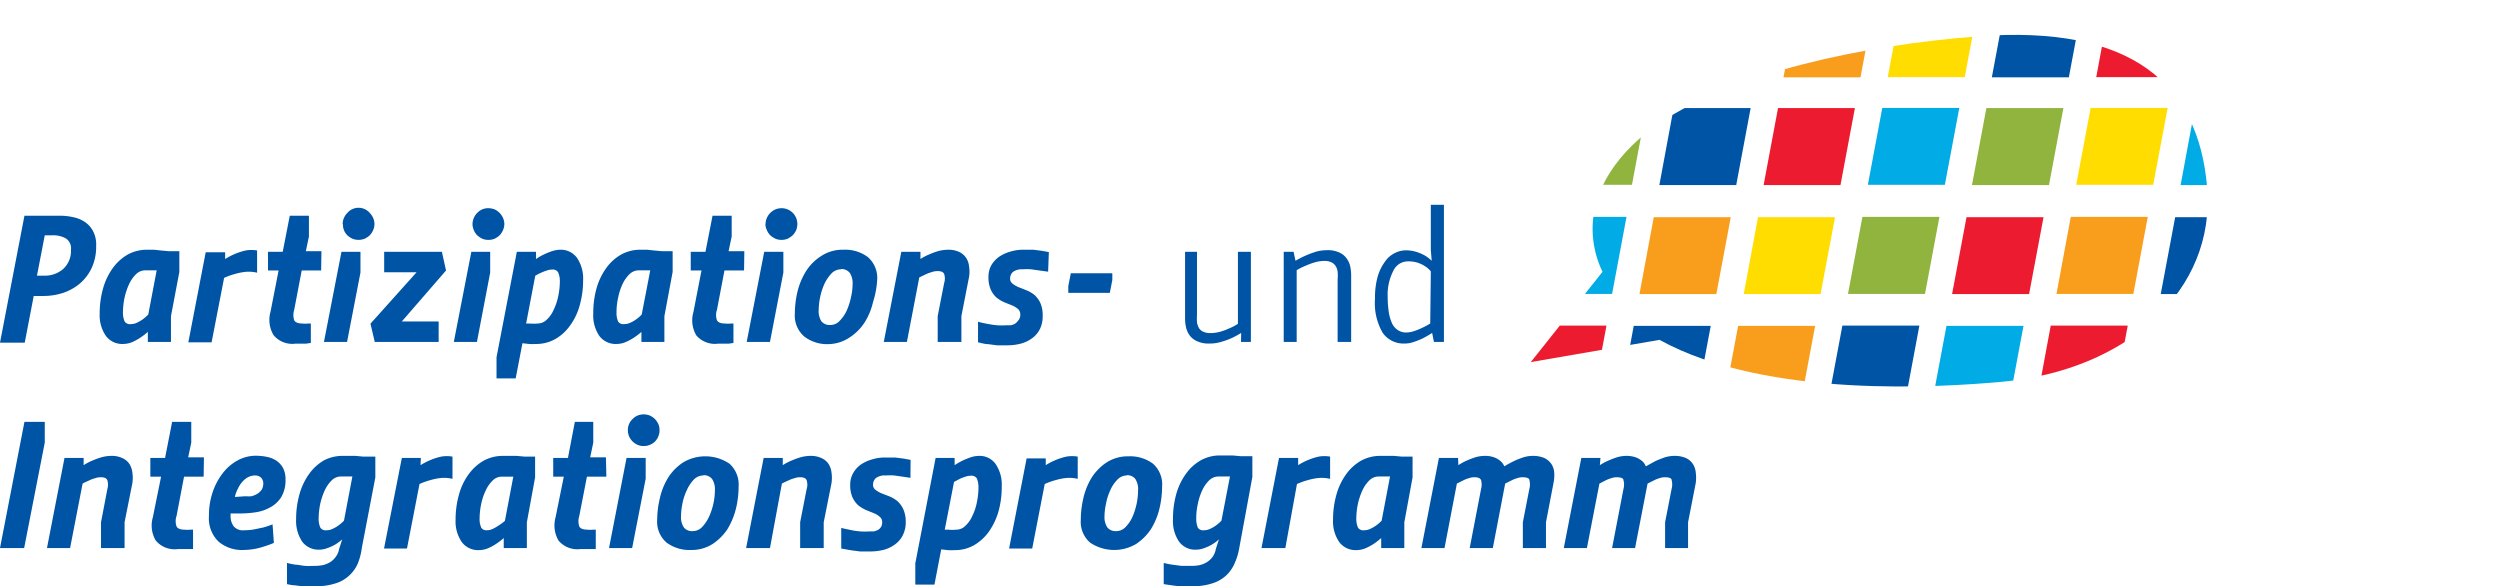 <svg id="Layer_1" data-name="Layer 1" xmlns="http://www.w3.org/2000/svg" xmlns:xlink="http://www.w3.org/1999/xlink" viewBox="0 0 169.78 39.8"><defs><style>.cls-1{fill:none;}.cls-2{fill:#0054a6;}.cls-3{clip-path:url(#clip-path);}.cls-4{fill:#c0d735;}.cls-5{fill:#ed1b2f;}.cls-6{fill:#00abe6;}.cls-7{fill:#90b43e;}.cls-8{fill:#f99d1c;}.cls-9{fill:#fd0;}</style><clipPath id="clip-path" transform="translate(-6.71 -2.63)"><path class="cls-1" d="M142.65,28.56c-3.92.35-15.92,1.19-23.24-2.85l-8.74,1.51,4.87-6.13a6.79,6.79,0,0,1-.66-2.5c-.2-3.11,1.87-5.79,4.55-7.61,5-3.37,13.67-5.28,21.58-5.88,10.55-.81,15,3.28,15.59,10.25S151.2,27.78,142.65,28.56Z"/></clipPath></defs><title>Logo_PartInt_2018</title><path class="cls-2" d="M8.37,17.28h2.38a4.08,4.08,0,0,1,.93.1,2.12,2.12,0,0,1,.8.33,1.66,1.66,0,0,1,.55.62,1.94,1.94,0,0,1,.21,1,3.45,3.45,0,0,1-.3,1.49,3.16,3.16,0,0,1-.8,1.06,3.54,3.54,0,0,1-1.14.64,4.32,4.32,0,0,1-1.34.21H9l-.61,3.17H6.71Zm1.38,1.33-.53,2.74h.5a1.87,1.87,0,0,0,1.3-.47,1.67,1.67,0,0,0,.51-1.3.8.8,0,0,0-.35-.76,1.78,1.78,0,0,0-.93-.21Z" transform="translate(-6.71 -2.63)"/><path class="cls-2" d="M18.32,24.1v1.75H16.75v-.68a4.26,4.26,0,0,1-.54.41,3.43,3.43,0,0,1-.54.29,1.67,1.67,0,0,1-.62.12,1.38,1.38,0,0,1-1.15-.55,2.47,2.47,0,0,1-.42-1.52,6.18,6.18,0,0,1,.23-1.7,4.35,4.35,0,0,1,.65-1.37,3.27,3.27,0,0,1,1-.92,2.71,2.71,0,0,1,1.33-.34l.48,0,.46.05.54.05.72,0v1.41Zm-2.72.54a.92.92,0,0,0,.42-.1,2.36,2.36,0,0,0,.38-.22,2.8,2.8,0,0,0,.38-.33l.57-3-.23,0-.26,0-.3,0a.88.88,0,0,0-.61.26,2.28,2.28,0,0,0-.47.67,4.51,4.51,0,0,0-.31.92,5.05,5.05,0,0,0-.11,1,1.41,1.41,0,0,0,.12.63A.43.43,0,0,0,15.6,24.64Z" transform="translate(-6.71 -2.63)"/><path class="cls-2" d="M22,20.22a4.63,4.63,0,0,1,.7-.36,4.42,4.42,0,0,1,.7-.22,2.21,2.21,0,0,1,.77,0v1.51a2.4,2.4,0,0,0-.76-.06,3.83,3.83,0,0,0-.72.14,4.89,4.89,0,0,0-.76.27l-.85,4.38H19.5l1.18-6.12H22Z" transform="translate(-6.71 -2.63)"/><path class="cls-2" d="M28.52,21H27.2l-.51,2.67a1.17,1.17,0,0,0,0,.71c.08.15.26.22.55.22a1.51,1.51,0,0,0,.39,0,1.08,1.08,0,0,0,.19,0v1.32l-.34.05-.33,0h-.39a1.64,1.64,0,0,1-1.47-.58,2,2,0,0,1-.21-1.58L25.63,21h-.72V19.73h1l.48-2.45h1.3v1.41l-.21,1h1.06Z" transform="translate(-6.71 -2.63)"/><path class="cls-2" d="M30.28,25.85H28.71l1.19-6.12h1.29v1.41Zm-.3-8a1,1,0,0,1,.09-.42,1,1,0,0,1,.23-.34,1,1,0,0,1,1.52,0,1.13,1.13,0,0,1,.23.34,1,1,0,0,1,.09.42,1,1,0,0,1-.09.41,1.18,1.18,0,0,1-.23.35,1.36,1.36,0,0,1-.34.23,1.14,1.14,0,0,1-.84,0,1.36,1.36,0,0,1-.34-.23,1,1,0,0,1-.23-.35A1,1,0,0,1,30,17.87Z" transform="translate(-6.71 -2.63)"/><path class="cls-2" d="M32.16,25.85l-.29-1.24L35,21.12h-2.2V19.73h3.92L37,21,34,24.46h2.5v1.39Z" transform="translate(-6.71 -2.63)"/><path class="cls-2" d="M39.1,25.85H37.53l1.19-6.12H40v1.41Zm-.3-8a1,1,0,0,1,.09-.42,1,1,0,0,1,.23-.34,1,1,0,0,1,.76-.32,1.2,1.2,0,0,1,.42.08,1.16,1.16,0,0,1,.34.24,1.13,1.13,0,0,1,.23.34,1,1,0,0,1,.09.42,1,1,0,0,1-.09.41,1.18,1.18,0,0,1-.23.35,1.36,1.36,0,0,1-.34.23,1,1,0,0,1-.42.08,1,1,0,0,1-.42-.08,1.36,1.36,0,0,1-.34-.23,1,1,0,0,1-.23-.35A1,1,0,0,1,38.8,17.87Z" transform="translate(-6.71 -2.63)"/><path class="cls-2" d="M41.81,19.73h1.3v.49a3.6,3.6,0,0,1,.54-.31,4.65,4.65,0,0,1,.54-.22,1.89,1.89,0,0,1,.56-.1,1.35,1.35,0,0,1,1.15.56,2.49,2.49,0,0,1,.41,1.51,6.18,6.18,0,0,1-.23,1.7,4.14,4.14,0,0,1-.65,1.37,3.15,3.15,0,0,1-1,.92,2.61,2.61,0,0,1-1.33.34,3.33,3.33,0,0,1-.46,0l-.45-.05-.46,2.39h-1.3V26.89Zm2.38,1.21a1,1,0,0,0-.37.07,3,3,0,0,0-.36.14,3,3,0,0,0-.4.21l-.62,3.24.23,0a3,3,0,0,0,.56,0,.87.87,0,0,0,.61-.26,2,2,0,0,0,.47-.67,4,4,0,0,0,.31-.92,5,5,0,0,0,.11-1,1.41,1.41,0,0,0-.12-.63A.41.41,0,0,0,44.19,20.94Z" transform="translate(-6.71 -2.63)"/><path class="cls-2" d="M51.83,24.1v1.75H50.27v-.68a4.26,4.26,0,0,1-.54.41,4.07,4.07,0,0,1-.55.29,1.63,1.63,0,0,1-.62.12,1.38,1.38,0,0,1-1.15-.55A2.47,2.47,0,0,1,47,23.92a6.18,6.18,0,0,1,.22-1.7,4.35,4.35,0,0,1,.65-1.37,3.19,3.19,0,0,1,1-.92,2.68,2.68,0,0,1,1.33-.34l.47,0,.46.05.54.05.72,0v1.41Zm-2.72.54a.92.92,0,0,0,.42-.1,2,2,0,0,0,.38-.22,2.3,2.3,0,0,0,.38-.33l.58-3-.24,0-.25,0-.31,0a.9.9,0,0,0-.61.26,2.28,2.28,0,0,0-.47.67,4,4,0,0,0-.3.92,4.43,4.43,0,0,0-.11,1,1.42,1.42,0,0,0,.11.63A.43.43,0,0,0,49.11,24.64Z" transform="translate(-6.71 -2.63)"/><path class="cls-2" d="M57.24,21H55.91l-.51,2.67a1.08,1.08,0,0,0,0,.71c.08.15.26.22.54.22a1.64,1.64,0,0,0,.4,0,1.13,1.13,0,0,0,.18,0v1.32l-.33.05-.34,0h-.38A1.66,1.66,0,0,1,54,25.41a2,2,0,0,1-.2-1.58L54.35,21h-.73V19.73h1l.48-2.45h1.3v1.41l-.21,1h1.07Z" transform="translate(-6.71 -2.63)"/><path class="cls-2" d="M59,25.85H57.42l1.19-6.12h1.3v1.41Zm-.3-8a1,1,0,0,1,.09-.42,1.13,1.13,0,0,1,.23-.34,1.21,1.21,0,0,1,.35-.24,1.15,1.15,0,0,1,.41-.08,1.07,1.07,0,0,1,1.08,1.08,1.15,1.15,0,0,1-.08.41,1.21,1.21,0,0,1-.24.35,1.36,1.36,0,0,1-.34.23,1,1,0,0,1-.42.08,1,1,0,0,1-.41-.08,1.41,1.41,0,0,1-.35-.23,1.18,1.18,0,0,1-.23-.35A1,1,0,0,1,58.69,17.87Z" transform="translate(-6.71 -2.63)"/><path class="cls-2" d="M60.69,23.92a6.52,6.52,0,0,1,.18-1.49,4.72,4.72,0,0,1,.59-1.4,3.31,3.31,0,0,1,1-1A2.63,2.63,0,0,1,64,19.59a2.56,2.56,0,0,1,1.65.5,1.88,1.88,0,0,1,.63,1.57A6,6,0,0,1,66,23.14a4.46,4.46,0,0,1-.58,1.4,3.45,3.45,0,0,1-1,1A2.67,2.67,0,0,1,63,26a2.56,2.56,0,0,1-1.65-.5A1.87,1.87,0,0,1,60.69,23.92Zm3.14-3a.89.89,0,0,0-.67.3,2.72,2.72,0,0,0-.48.73,4.29,4.29,0,0,0-.28.9,4.53,4.53,0,0,0-.09.82,1.26,1.26,0,0,0,.19.79.72.72,0,0,0,.59.24.85.85,0,0,0,.66-.3,2.38,2.38,0,0,0,.48-.72,4.49,4.49,0,0,0,.28-.9,3.8,3.8,0,0,0,.1-.83,1.28,1.28,0,0,0-.19-.79A.73.73,0,0,0,63.83,20.9Z" transform="translate(-6.71 -2.63)"/><path class="cls-2" d="M69.22,20.22a3.29,3.29,0,0,1,.59-.31,4.92,4.92,0,0,1,.59-.22,2.68,2.68,0,0,1,.69-.1,1.72,1.72,0,0,1,.76.15,1.16,1.16,0,0,1,.47.4,1.26,1.26,0,0,1,.2.59,2.15,2.15,0,0,1,0,.71L72,24.1v1.75H70.39V24.1l.44-2.25a1,1,0,0,0,0-.61c-.06-.14-.21-.2-.45-.2a1.25,1.25,0,0,0-.4.07,2.74,2.74,0,0,0-.4.15l-.44.21-.84,4.38H66.73l1.19-6.12h1.3Z" transform="translate(-6.71 -2.63)"/><path class="cls-2" d="M77.89,21.08,77.3,21l-.56-.08a3.86,3.86,0,0,0-.58,0,1,1,0,0,0-.66.18.59.59,0,0,0-.19.43.41.41,0,0,0,.16.36,1.77,1.77,0,0,0,.41.24l.53.21a2.23,2.23,0,0,1,.54.31,1.69,1.69,0,0,1,.41.55,2.08,2.08,0,0,1,.16.89,1.93,1.93,0,0,1-.18.87,1.7,1.7,0,0,1-.51.62,2.31,2.31,0,0,1-.77.38,3.6,3.6,0,0,1-1,.12l-.65,0-.61-.08c-.23,0-.45-.08-.67-.12v-1.4c.22.06.45.11.68.15a5.12,5.12,0,0,0,.62.09,4.84,4.84,0,0,0,.63,0l.29,0a.94.94,0,0,0,.28-.1.8.8,0,0,0,.21-.2A.57.57,0,0,0,76,24a.49.49,0,0,0-.15-.38,1.5,1.5,0,0,0-.41-.25l-.52-.21a2.31,2.31,0,0,1-.52-.31,1.59,1.59,0,0,1-.4-.54,2,2,0,0,1-.16-.88,1.55,1.55,0,0,1,.19-.78,1.83,1.83,0,0,1,.53-.58,2.53,2.53,0,0,1,.76-.35,2.9,2.9,0,0,1,.89-.13c.24,0,.46,0,.68,0l.55.07.5.09Z" transform="translate(-6.71 -2.63)"/><path class="cls-2" d="M82.25,21.19v.46l-.17.87H79.26v-.46l.17-.87Z" transform="translate(-6.71 -2.63)"/><path class="cls-2" d="M88,19.73V24a3.93,3.93,0,0,0,0,.52,1.11,1.11,0,0,0,.14.4.68.68,0,0,0,.29.24,1.13,1.13,0,0,0,.49.09,2.48,2.48,0,0,0,.65-.09,4.18,4.18,0,0,0,.6-.22,3.55,3.55,0,0,0,.61-.32V19.73h.88v6.12h-.67L91,25.24a5.7,5.7,0,0,1-.69.37,4.88,4.88,0,0,1-.68.24,2.54,2.54,0,0,1-.76.11A1.87,1.87,0,0,1,88,25.8a1.24,1.24,0,0,1-.51-.41,1.51,1.51,0,0,1-.24-.55,3,3,0,0,1-.06-.59V19.73Z" transform="translate(-6.71 -2.63)"/><path class="cls-2" d="M97.55,25.85V21.61a2.79,2.79,0,0,0,0-.53.86.86,0,0,0-.14-.39.65.65,0,0,0-.29-.25,1.08,1.08,0,0,0-.48-.09,2.44,2.44,0,0,0-.65.1,5.11,5.11,0,0,0-.6.22,4.48,4.48,0,0,0-.62.31v4.87h-.88V19.73h.67l.13.61a6.24,6.24,0,0,1,.68-.35c.21-.09.44-.18.69-.26a2.79,2.79,0,0,1,.76-.11,1.9,1.9,0,0,1,.85.16,1.21,1.21,0,0,1,.5.41,1.42,1.42,0,0,1,.24.55,3,3,0,0,1,.06.59v4.52Z" transform="translate(-6.71 -2.63)"/><path class="cls-2" d="M104.09,25.85l-.12-.61a7,7,0,0,1-.64.37,5.36,5.36,0,0,1-.6.24,1.82,1.82,0,0,1-.63.11,1.72,1.72,0,0,1-1.49-.73,4,4,0,0,1-.52-2.32,5.24,5.24,0,0,1,.19-1.53,3.28,3.28,0,0,1,.5-1,1.7,1.7,0,0,1,.67-.57,1.6,1.6,0,0,1,.72-.18,2.4,2.4,0,0,1,.74.11,2.94,2.94,0,0,1,.56.24,2.53,2.53,0,0,1,.47.36l-.06-.72V16.54h.89v9.31Zm-.21-4.79a1.57,1.57,0,0,0-.38-.34,2,2,0,0,0-.49-.24,2,2,0,0,0-.68-.1,1.09,1.09,0,0,0-1,.65,3.51,3.51,0,0,0-.38,1.76,7.19,7.19,0,0,0,.07,1,2.87,2.87,0,0,0,.21.76,1.1,1.1,0,0,0,.4.49,1,1,0,0,0,.6.17,1.71,1.71,0,0,0,.5-.09,4.18,4.18,0,0,0,.53-.21,5.45,5.45,0,0,0,.58-.31Z" transform="translate(-6.71 -2.63)"/><path class="cls-2" d="M8.35,39.85H6.71l1.66-8.57H9.75v1.41Z" transform="translate(-6.71 -2.63)"/><path class="cls-2" d="M12.39,34.22a3.66,3.66,0,0,1,.59-.31,5.87,5.87,0,0,1,.6-.22,2.61,2.61,0,0,1,.69-.1,1.67,1.67,0,0,1,.75.15,1.13,1.13,0,0,1,.48.4,1.38,1.38,0,0,1,.2.59,2.48,2.48,0,0,1,0,.71l-.53,2.66v1.75H13.57V38.1L14,35.85a1.09,1.09,0,0,0,0-.61c-.06-.14-.21-.2-.45-.2a1.15,1.15,0,0,0-.39.07,2.08,2.08,0,0,0-.4.15c-.15.07-.3.13-.44.21l-.85,4.38H9.9l1.19-6.12h1.3Z" transform="translate(-6.71 -2.63)"/><path class="cls-2" d="M20.54,35H19.21l-.51,2.67a1.08,1.08,0,0,0,0,.71c.08.15.26.22.54.22a1.64,1.64,0,0,0,.4,0l.18,0v1.32l-.33,0-.34,0h-.38a1.66,1.66,0,0,1-1.48-.58,2,2,0,0,1-.2-1.58L17.65,35h-.73V33.73h1l.48-2.45h1.3v1.41l-.21,1h1.07Z" transform="translate(-6.71 -2.63)"/><path class="cls-2" d="M25.31,39.5a6.42,6.42,0,0,1-.66.24,4.5,4.5,0,0,1-.66.17,4.67,4.67,0,0,1-.76.07,2.44,2.44,0,0,1-1.68-.57,2.2,2.2,0,0,1-.65-1.74A4.92,4.92,0,0,1,21.17,36a4.44,4.44,0,0,1,.71-1.29,3.19,3.19,0,0,1,1-.83,2.57,2.57,0,0,1,1.2-.3,3.79,3.79,0,0,1,.77.08,1.72,1.72,0,0,1,.65.27,1.42,1.42,0,0,1,.44.5,1.65,1.65,0,0,1,.16.77,2.23,2.23,0,0,1-.29,1.19,2,2,0,0,1-.74.69,2.82,2.82,0,0,1-1,.34,6.9,6.9,0,0,1-1,.08h-.7v.15a1.17,1.17,0,0,0,.2.71.81.81,0,0,0,.72.28,3.85,3.85,0,0,0,.69-.06l.62-.13a6.45,6.45,0,0,0,.62-.21Zm-1.92-3.17a2,2,0,0,0,.4,0,1.68,1.68,0,0,0,.39-.16,1.15,1.15,0,0,0,.3-.28.82.82,0,0,0,.11-.42.55.55,0,0,0-.15-.4.58.58,0,0,0-.42-.15,1,1,0,0,0-.47.12,1.34,1.34,0,0,0-.39.32,1.89,1.89,0,0,0-.3.47,2.27,2.27,0,0,0-.2.55Z" transform="translate(-6.71 -2.63)"/><path class="cls-2" d="M31.28,39.85A4.19,4.19,0,0,1,31,40.92a2.42,2.42,0,0,1-.59.81,2.36,2.36,0,0,1-.92.52,4.13,4.13,0,0,1-1.34.19c-.29,0-.55,0-.79,0a4.65,4.65,0,0,1-.61-.06c-.21,0-.39-.05-.55-.08V40.86a4.9,4.9,0,0,0,.6.12c.18,0,.38.06.62.08s.47,0,.73,0a2.8,2.8,0,0,0,.48-.05,1.78,1.78,0,0,0,.48-.19,1.33,1.33,0,0,0,.39-.36,1.2,1.2,0,0,0,.24-.55l.21-.65a3.24,3.24,0,0,1-.49.36,3,3,0,0,1-.51.23,1.6,1.6,0,0,1-.57.11,1.38,1.38,0,0,1-1.15-.55,2.54,2.54,0,0,1-.41-1.52,6.18,6.18,0,0,1,.23-1.7,4.35,4.35,0,0,1,.65-1.37,3.27,3.27,0,0,1,1-.92A2.71,2.71,0,0,1,30,33.59l.43,0,.42,0,.54.05.81,0v1.41Zm-2.39-1.21a.92.92,0,0,0,.42-.1,2.36,2.36,0,0,0,.38-.22,2.8,2.8,0,0,0,.38-.33l.57-3-.23,0-.26,0-.3,0a.88.88,0,0,0-.61.26,2.28,2.28,0,0,0-.47.67,4.51,4.51,0,0,0-.31.92,5.05,5.05,0,0,0-.11,1,1.41,1.41,0,0,0,.12.63A.43.43,0,0,0,28.89,38.64Z" transform="translate(-6.71 -2.63)"/><path class="cls-2" d="M35.27,34.22a4.63,4.63,0,0,1,.7-.36,4.42,4.42,0,0,1,.7-.22,2.21,2.21,0,0,1,.77,0v1.51a2.4,2.4,0,0,0-.76-.06,3.83,3.83,0,0,0-.72.14,4.89,4.89,0,0,0-.76.27l-.85,4.38H32.79L34,33.73h1.29Z" transform="translate(-6.71 -2.63)"/><path class="cls-2" d="M42.49,38.1v1.75H40.92v-.68a4.26,4.26,0,0,1-.54.41,3.43,3.43,0,0,1-.54.29,1.67,1.67,0,0,1-.62.12,1.37,1.37,0,0,1-1.15-.55,2.47,2.47,0,0,1-.42-1.52,6.18,6.18,0,0,1,.23-1.7,4.14,4.14,0,0,1,.65-1.37,3.27,3.27,0,0,1,1-.92,2.71,2.71,0,0,1,1.33-.34l.48,0,.46,0,.54.05.71,0v1.41Zm-2.72.54a.92.92,0,0,0,.42-.1,2.88,2.88,0,0,0,.38-.22A2.8,2.8,0,0,0,41,38l.57-3-.23,0-.26,0-.3,0a.87.87,0,0,0-.61.26,2.28,2.28,0,0,0-.47.67,4,4,0,0,0-.31.92,5.05,5.05,0,0,0-.11,1,1.41,1.41,0,0,0,.12.63A.41.41,0,0,0,39.77,38.64Z" transform="translate(-6.71 -2.63)"/><path class="cls-2" d="M47.89,35H46.57l-.52,2.67a1.15,1.15,0,0,0,0,.71c.08.15.26.22.55.22a1.61,1.61,0,0,0,.39,0l.18,0v1.32l-.33,0-.34,0h-.38a1.67,1.67,0,0,1-1.48-.58,2.05,2.05,0,0,1-.2-1.58L45,35h-.72V33.73h1l.47-2.45H47v1.41l-.21,1h1.07Z" transform="translate(-6.71 -2.63)"/><path class="cls-2" d="M49.64,39.85H48.07l1.19-6.12h1.3v1.41Zm-.29-8a1,1,0,0,1,.32-.76,1,1,0,0,1,.34-.24,1.16,1.16,0,0,1,.42-.08,1.15,1.15,0,0,1,.41.08,1.21,1.21,0,0,1,.35.24,1.36,1.36,0,0,1,.23.34,1,1,0,0,1,.08.42,1,1,0,0,1-.08.41,1,1,0,0,1-.58.58,1,1,0,0,1-.41.08,1,1,0,0,1-.42-.08,1.2,1.2,0,0,1-.34-.23,1.21,1.21,0,0,1-.24-.35A1.15,1.15,0,0,1,49.35,31.87Z" transform="translate(-6.71 -2.63)"/><path class="cls-2" d="M51.34,37.92a6.54,6.54,0,0,1,.19-1.49,4.46,4.46,0,0,1,.58-1.4,3.42,3.42,0,0,1,1-1,2.94,2.94,0,0,1,3.14.09,1.91,1.91,0,0,1,.62,1.57,6.43,6.43,0,0,1-.18,1.48,5,5,0,0,1-.58,1.4,3.61,3.61,0,0,1-1,1,2.65,2.65,0,0,1-1.48.41,2.6,2.6,0,0,1-1.65-.5A1.87,1.87,0,0,1,51.34,37.92Zm3.14-3a.91.91,0,0,0-.67.3,2.48,2.48,0,0,0-.47.73,3.79,3.79,0,0,0-.29.9,4.53,4.53,0,0,0-.09.82,1.25,1.25,0,0,0,.2.79.71.71,0,0,0,.59.24.88.88,0,0,0,.66-.3,2.56,2.56,0,0,0,.47-.72,4.51,4.51,0,0,0,.29-.9,4.45,4.45,0,0,0,.09-.83,1.28,1.28,0,0,0-.19-.79A.72.72,0,0,0,54.48,34.9Z" transform="translate(-6.71 -2.63)"/><path class="cls-2" d="M59.87,34.22a3.66,3.66,0,0,1,.59-.31,5.87,5.87,0,0,1,.6-.22,2.61,2.61,0,0,1,.69-.1,1.67,1.67,0,0,1,.75.15,1.13,1.13,0,0,1,.48.4,1.38,1.38,0,0,1,.2.59,2.48,2.48,0,0,1,0,.71l-.53,2.66v1.75H61.05V38.1l.44-2.25a1,1,0,0,0,0-.61c-.06-.14-.21-.2-.45-.2a1.15,1.15,0,0,0-.39.07,2.08,2.08,0,0,0-.4.15c-.15.07-.3.13-.44.21L59,39.85H57.38l1.19-6.12h1.3Z" transform="translate(-6.71 -2.63)"/><path class="cls-2" d="M68.54,35.08,68,35l-.56-.08a4,4,0,0,0-.58,0,1,1,0,0,0-.67.18.59.59,0,0,0-.19.43.41.41,0,0,0,.16.36,1.77,1.77,0,0,0,.41.24l.54.21a2.17,2.17,0,0,1,.53.31,1.69,1.69,0,0,1,.41.55,2.08,2.08,0,0,1,.17.89,1.93,1.93,0,0,1-.19.87,1.7,1.7,0,0,1-.51.62,2.26,2.26,0,0,1-.76.38,3.74,3.74,0,0,1-1,.12l-.64,0-.62-.08-.66-.12v-1.4c.22.06.44.1.67.15a5.3,5.3,0,0,0,.63.09,4.59,4.59,0,0,0,.62,0l.29,0a1.33,1.33,0,0,0,.28-.1.58.58,0,0,0,.21-.2.57.57,0,0,0,.08-.31.46.46,0,0,0-.16-.38,1.36,1.36,0,0,0-.41-.25l-.52-.21a2.55,2.55,0,0,1-.52-.31,1.73,1.73,0,0,1-.4-.54,2,2,0,0,1-.16-.88,1.56,1.56,0,0,1,.2-.78,1.8,1.8,0,0,1,.52-.58,2.65,2.65,0,0,1,.76-.35,3,3,0,0,1,.9-.13c.23,0,.46,0,.67,0l.55.07.5.09Z" transform="translate(-6.71 -2.63)"/><path class="cls-2" d="M70.25,33.73h1.29v.49a5,5,0,0,1,.54-.31,5.51,5.51,0,0,1,.54-.22,1.9,1.9,0,0,1,.57-.1,1.33,1.33,0,0,1,1.14.56,2.49,2.49,0,0,1,.41,1.51,6.18,6.18,0,0,1-.22,1.7,4.58,4.58,0,0,1-.65,1.37,3.29,3.29,0,0,1-1,.92,2.61,2.61,0,0,1-1.33.34,3.33,3.33,0,0,1-.46,0l-.45-.05-.46,2.39h-1.3V40.89Zm2.37,1.21a1,1,0,0,0-.36.07,2.61,2.61,0,0,0-.37.14l-.39.21-.63,3.24.23,0a3,3,0,0,0,.57,0,.86.86,0,0,0,.6-.26,2,2,0,0,0,.47-.67,3.55,3.55,0,0,0,.31-.92,5,5,0,0,0,.11-1,1.58,1.58,0,0,0-.11-.63A.44.44,0,0,0,72.62,34.94Z" transform="translate(-6.71 -2.63)"/><path class="cls-2" d="M77.73,34.22a4.2,4.2,0,0,1,.7-.36,4.12,4.12,0,0,1,.7-.22,2.21,2.21,0,0,1,.77,0v1.51a2.42,2.42,0,0,0-.76-.06,3.83,3.83,0,0,0-.72.14,4.55,4.55,0,0,0-.76.27l-.85,4.38H75.24l1.19-6.12h1.3Z" transform="translate(-6.71 -2.63)"/><path class="cls-2" d="M80.11,37.92a6.52,6.52,0,0,1,.18-1.49,4.7,4.7,0,0,1,.58-1.4,3.54,3.54,0,0,1,1-1,2.66,2.66,0,0,1,1.49-.41,2.6,2.6,0,0,1,1.65.5,1.88,1.88,0,0,1,.62,1.57,6.43,6.43,0,0,1-.18,1.48,4.7,4.7,0,0,1-.58,1.4,3.61,3.61,0,0,1-1,1,2.93,2.93,0,0,1-3.13-.09A1.87,1.87,0,0,1,80.11,37.92Zm3.13-3a.88.88,0,0,0-.66.3,2.32,2.32,0,0,0-.48.73,3.78,3.78,0,0,0-.28.9,3.86,3.86,0,0,0-.1.82,1.25,1.25,0,0,0,.2.79.72.72,0,0,0,.59.24.88.88,0,0,0,.66-.3,2.36,2.36,0,0,0,.47-.72A4.65,4.65,0,0,0,84,35.93a1.27,1.27,0,0,0-.2-.79A.72.72,0,0,0,83.24,34.9Z" transform="translate(-6.71 -2.63)"/><path class="cls-2" d="M90.87,39.85a4.19,4.19,0,0,1-.33,1.07,2.4,2.4,0,0,1-.58.81,2.47,2.47,0,0,1-.93.52,4.08,4.08,0,0,1-1.34.19q-.43,0-.78,0a4.83,4.83,0,0,1-.62-.06l-.55-.08V40.86a5.31,5.31,0,0,0,.6.12l.62.08c.23,0,.48,0,.73,0a2.7,2.7,0,0,0,.48-.05,1.66,1.66,0,0,0,.48-.19,1.37,1.37,0,0,0,.4-.36,1.31,1.31,0,0,0,.23-.55l.21-.65a2.8,2.8,0,0,1-.49.36,2.9,2.9,0,0,1-.5.23,1.66,1.66,0,0,1-.58.11,1.35,1.35,0,0,1-1.14-.55,2.47,2.47,0,0,1-.41-1.52,6.18,6.18,0,0,1,.22-1.7,4.35,4.35,0,0,1,.65-1.37,3.19,3.19,0,0,1,1-.92,2.68,2.68,0,0,1,1.33-.34l.42,0,.42,0,.55.05.8,0v1.41Zm-2.38-1.21a.91.91,0,0,0,.41-.1,2,2,0,0,0,.38-.22,2.3,2.3,0,0,0,.38-.33l.58-3-.24,0-.25,0-.31,0a.9.9,0,0,0-.61.26,2.28,2.28,0,0,0-.47.67,4,4,0,0,0-.3.92,4.43,4.43,0,0,0-.11,1,1.58,1.58,0,0,0,.11.63A.44.44,0,0,0,88.49,38.64Z" transform="translate(-6.71 -2.63)"/><path class="cls-2" d="M94.87,34.22a4.2,4.2,0,0,1,.7-.36,4.3,4.3,0,0,1,.69-.22,2.27,2.27,0,0,1,.78,0v1.51a2.42,2.42,0,0,0-.76-.06,3.94,3.94,0,0,0-.73.14,5.29,5.29,0,0,0-.76.27L94,39.85H92.38l1.19-6.12h1.3Z" transform="translate(-6.71 -2.63)"/><path class="cls-2" d="M102.08,38.1v1.75h-1.57v-.68a5,5,0,0,1-.53.41,4.07,4.07,0,0,1-.55.29,1.67,1.67,0,0,1-.62.12,1.38,1.38,0,0,1-1.15-.55,2.47,2.47,0,0,1-.42-1.52,6.18,6.18,0,0,1,.23-1.7,4.35,4.35,0,0,1,.65-1.37,3.19,3.19,0,0,1,1-.92,2.68,2.68,0,0,1,1.33-.34l.47,0,.46,0,.54.05.72,0v1.41Zm-2.72.54a.92.92,0,0,0,.42-.1,2.36,2.36,0,0,0,.38-.22,2.3,2.3,0,0,0,.38-.33l.57-3-.23,0-.26,0-.3,0a.9.9,0,0,0-.61.26,2.28,2.28,0,0,0-.47.67,4.51,4.51,0,0,0-.31.92,5.05,5.05,0,0,0-.11,1,1.41,1.41,0,0,0,.12.63A.43.43,0,0,0,99.36,38.64Z" transform="translate(-6.71 -2.63)"/><path class="cls-2" d="M105.75,34.22a3.91,3.91,0,0,1,.57-.31,5.24,5.24,0,0,1,.57-.22,2.3,2.3,0,0,1,.63-.1,1.84,1.84,0,0,1,.69.11,1.38,1.38,0,0,1,.41.25.91.91,0,0,1,.25.35c.21-.13.42-.24.64-.35a5.32,5.32,0,0,1,.62-.25,2.17,2.17,0,0,1,.66-.11,2,2,0,0,1,.79.14,1.26,1.26,0,0,1,.48.4,1.22,1.22,0,0,1,.2.58,2.64,2.64,0,0,1-.05.73l-.51,2.66v1.75h-1.57V38.1l.44-2.26a1.17,1.17,0,0,0,0-.62c0-.12-.21-.18-.46-.18a1.1,1.1,0,0,0-.38.07,1.88,1.88,0,0,0-.38.15l-.42.21-.84,4.38h-1.57l.77-4a1.17,1.17,0,0,0,0-.62c-.06-.13-.21-.19-.46-.19a1.1,1.1,0,0,0-.38.07,1.88,1.88,0,0,0-.38.15l-.42.21-.84,4.38h-1.57l1.19-6.12h1.3Z" transform="translate(-6.71 -2.63)"/><path class="cls-2" d="M115.36,34.22a3.56,3.56,0,0,1,.58-.31,5.24,5.24,0,0,1,.57-.22,2.3,2.3,0,0,1,.63-.1,1.92,1.92,0,0,1,.69.11,1.53,1.53,0,0,1,.41.25.88.88,0,0,1,.24.35l.64-.35c.19-.09.4-.17.62-.25a2.29,2.29,0,0,1,.67-.11,1.91,1.91,0,0,1,.78.14,1.13,1.13,0,0,1,.48.4,1.22,1.22,0,0,1,.2.58,2.62,2.62,0,0,1,0,.73l-.52,2.66v1.75h-1.56V38.1l.44-2.26a1.14,1.14,0,0,0,0-.62c0-.12-.2-.18-.46-.18a1.14,1.14,0,0,0-.38.07,2,2,0,0,0-.37.15l-.42.21-.85,4.38h-1.56l.77-4a1.14,1.14,0,0,0,0-.62c0-.13-.2-.19-.46-.19a1.14,1.14,0,0,0-.38.07,2.15,2.15,0,0,0-.38.15l-.41.21-.85,4.38h-1.57l1.19-6.12h1.3Z" transform="translate(-6.71 -2.63)"/><g class="cls-3"><polygon class="cls-4" points="99.72 34.66 94.49 34.66 95.47 29.43 100.7 29.43 99.72 34.66"/><polygon class="cls-4" points="101.05 27.34 95.83 27.34 96.8 22.11 102.03 22.11 101.05 27.34"/><polygon class="cls-4" points="102.41 19.96 97.18 19.96 98.16 14.73 103.39 14.73 102.41 19.96"/><polygon class="cls-4" points="103.76 12.55 98.53 12.55 99.51 7.33 104.74 7.33 103.76 12.55"/><polygon class="cls-4" points="105.11 5.24 99.89 5.24 100.86 0.01 106.09 0.01 105.11 5.24"/><polygon class="cls-4" points="106.79 34.66 101.56 34.66 102.54 29.43 107.77 29.43 106.79 34.66"/><polygon class="cls-5" points="108.12 27.34 102.89 27.34 103.87 22.11 109.1 22.11 108.12 27.34"/><polygon class="cls-6" points="109.48 19.96 104.25 19.96 105.23 14.73 110.46 14.73 109.48 19.96"/><polygon class="cls-7" points="110.83 12.55 105.6 12.55 106.58 7.33 111.81 7.33 110.83 12.55"/><polygon class="cls-4" points="112.18 5.24 106.95 5.24 107.93 0.01 113.16 0.01 112.18 5.24"/><polygon class="cls-4" points="113.87 34.67 108.65 34.67 109.62 29.45 114.85 29.45 113.87 34.67"/><polygon class="cls-2" points="115.2 27.35 109.98 27.35 110.95 22.13 116.18 22.13 115.2 27.35"/><polygon class="cls-8" points="116.56 19.97 111.34 19.97 112.31 14.75 117.54 14.75 116.56 19.97"/><polygon class="cls-2" points="117.91 12.57 112.69 12.57 113.66 7.34 118.89 7.34 117.91 12.57"/><polygon class="cls-7" points="119.27 5.25 114.04 5.25 115.02 0.02 120.24 0.02 119.27 5.25"/><polygon class="cls-4" points="120.96 34.67 115.73 34.67 116.71 29.45 121.94 29.45 120.96 34.67"/><polygon class="cls-8" points="122.29 27.35 117.06 27.35 118.04 22.13 123.27 22.13 122.29 27.35"/><polygon class="cls-9" points="123.64 19.97 118.42 19.97 119.39 14.75 124.62 14.75 123.64 19.97"/><polygon class="cls-5" points="124.99 12.57 119.77 12.57 120.75 7.34 125.97 7.34 124.99 12.57"/><polygon class="cls-8" points="126.35 5.25 121.12 5.25 122.1 0.02 127.33 0.02 126.35 5.25"/><polygon class="cls-4" points="128.04 34.66 122.81 34.66 123.79 29.43 129.02 29.43 128.04 34.66"/><polygon class="cls-2" points="129.37 27.34 124.14 27.34 125.12 22.11 130.35 22.11 129.37 27.34"/><polygon class="cls-7" points="130.73 19.96 125.5 19.96 126.48 14.73 131.71 14.73 130.73 19.96"/><polygon class="cls-6" points="132.08 12.55 126.85 12.55 127.83 7.33 133.06 7.33 132.08 12.55"/><polygon class="cls-9" points="133.43 5.24 128.2 5.24 129.18 0.01 134.41 0.01 133.43 5.24"/><polygon class="cls-4" points="135.11 34.67 129.88 34.67 130.86 29.45 136.09 29.45 135.11 34.67"/><polygon class="cls-6" points="136.44 27.35 131.21 27.35 132.19 22.13 137.42 22.13 136.44 27.35"/><polygon class="cls-5" points="137.8 19.97 132.57 19.97 133.55 14.75 138.78 14.75 137.8 19.97"/><polygon class="cls-7" points="139.15 12.57 133.92 12.57 134.9 7.34 140.13 7.34 139.15 12.57"/><polygon class="cls-2" points="140.5 5.25 135.27 5.25 136.25 0.02 141.48 0.02 140.5 5.25"/><polygon class="cls-4" points="142.19 34.66 136.97 34.66 137.94 29.43 143.17 29.43 142.19 34.66"/><polygon class="cls-5" points="143.52 27.34 138.3 27.34 139.27 22.11 144.5 22.11 143.52 27.34"/><polygon class="cls-8" points="144.88 19.96 139.66 19.96 140.63 14.73 145.86 14.73 144.88 19.96"/><polygon class="cls-9" points="146.23 12.55 141 12.55 141.98 7.33 147.21 7.33 146.23 12.55"/><polygon class="cls-5" points="147.58 5.24 142.36 5.24 143.33 0.01 148.56 0.01 147.58 5.24"/><polygon class="cls-4" points="149.28 34.67 144.05 34.67 145.03 29.45 150.25 29.45 149.28 34.67"/><polygon class="cls-4" points="150.61 27.35 145.38 27.35 146.36 22.13 151.59 22.13 150.61 27.35"/><polygon class="cls-2" points="151.96 19.97 146.74 19.97 147.72 14.75 152.94 14.75 151.96 19.97"/><polygon class="cls-6" points="153.31 12.57 148.09 12.57 149.06 7.34 154.29 7.34 153.31 12.57"/><polygon class="cls-4" points="154.67 5.25 149.44 5.25 150.42 0.02 155.65 0.02 154.67 5.25"/><polygon class="cls-4" points="156.34 34.67 151.11 34.67 152.09 29.44 157.32 29.44 156.34 34.67"/><polygon class="cls-4" points="157.67 27.35 152.44 27.35 153.42 22.12 158.65 22.12 157.67 27.35"/><polygon class="cls-4" points="159.03 19.97 153.8 19.97 154.78 14.74 160.01 14.74 159.03 19.97"/><polygon class="cls-4" points="160.38 12.56 155.15 12.56 156.13 7.34 161.35 7.34 160.38 12.56"/><polygon class="cls-4" points="161.73 5.24 156.5 5.24 157.48 0.02 162.71 0.02 161.73 5.24"/><polygon class="cls-4" points="163.41 34.65 158.19 34.65 159.16 29.42 164.39 29.42 163.41 34.65"/><polygon class="cls-4" points="164.75 27.33 159.52 27.33 160.5 22.11 165.72 22.11 164.75 27.33"/><polygon class="cls-4" points="166.1 19.95 160.88 19.95 161.85 14.72 167.08 14.72 166.1 19.95"/><polygon class="cls-4" points="167.45 12.54 162.23 12.54 163.2 7.32 168.43 7.32 167.45 12.54"/><polygon class="cls-4" points="168.81 5.23 163.58 5.23 164.56 0 169.78 0 168.81 5.23"/></g></svg>